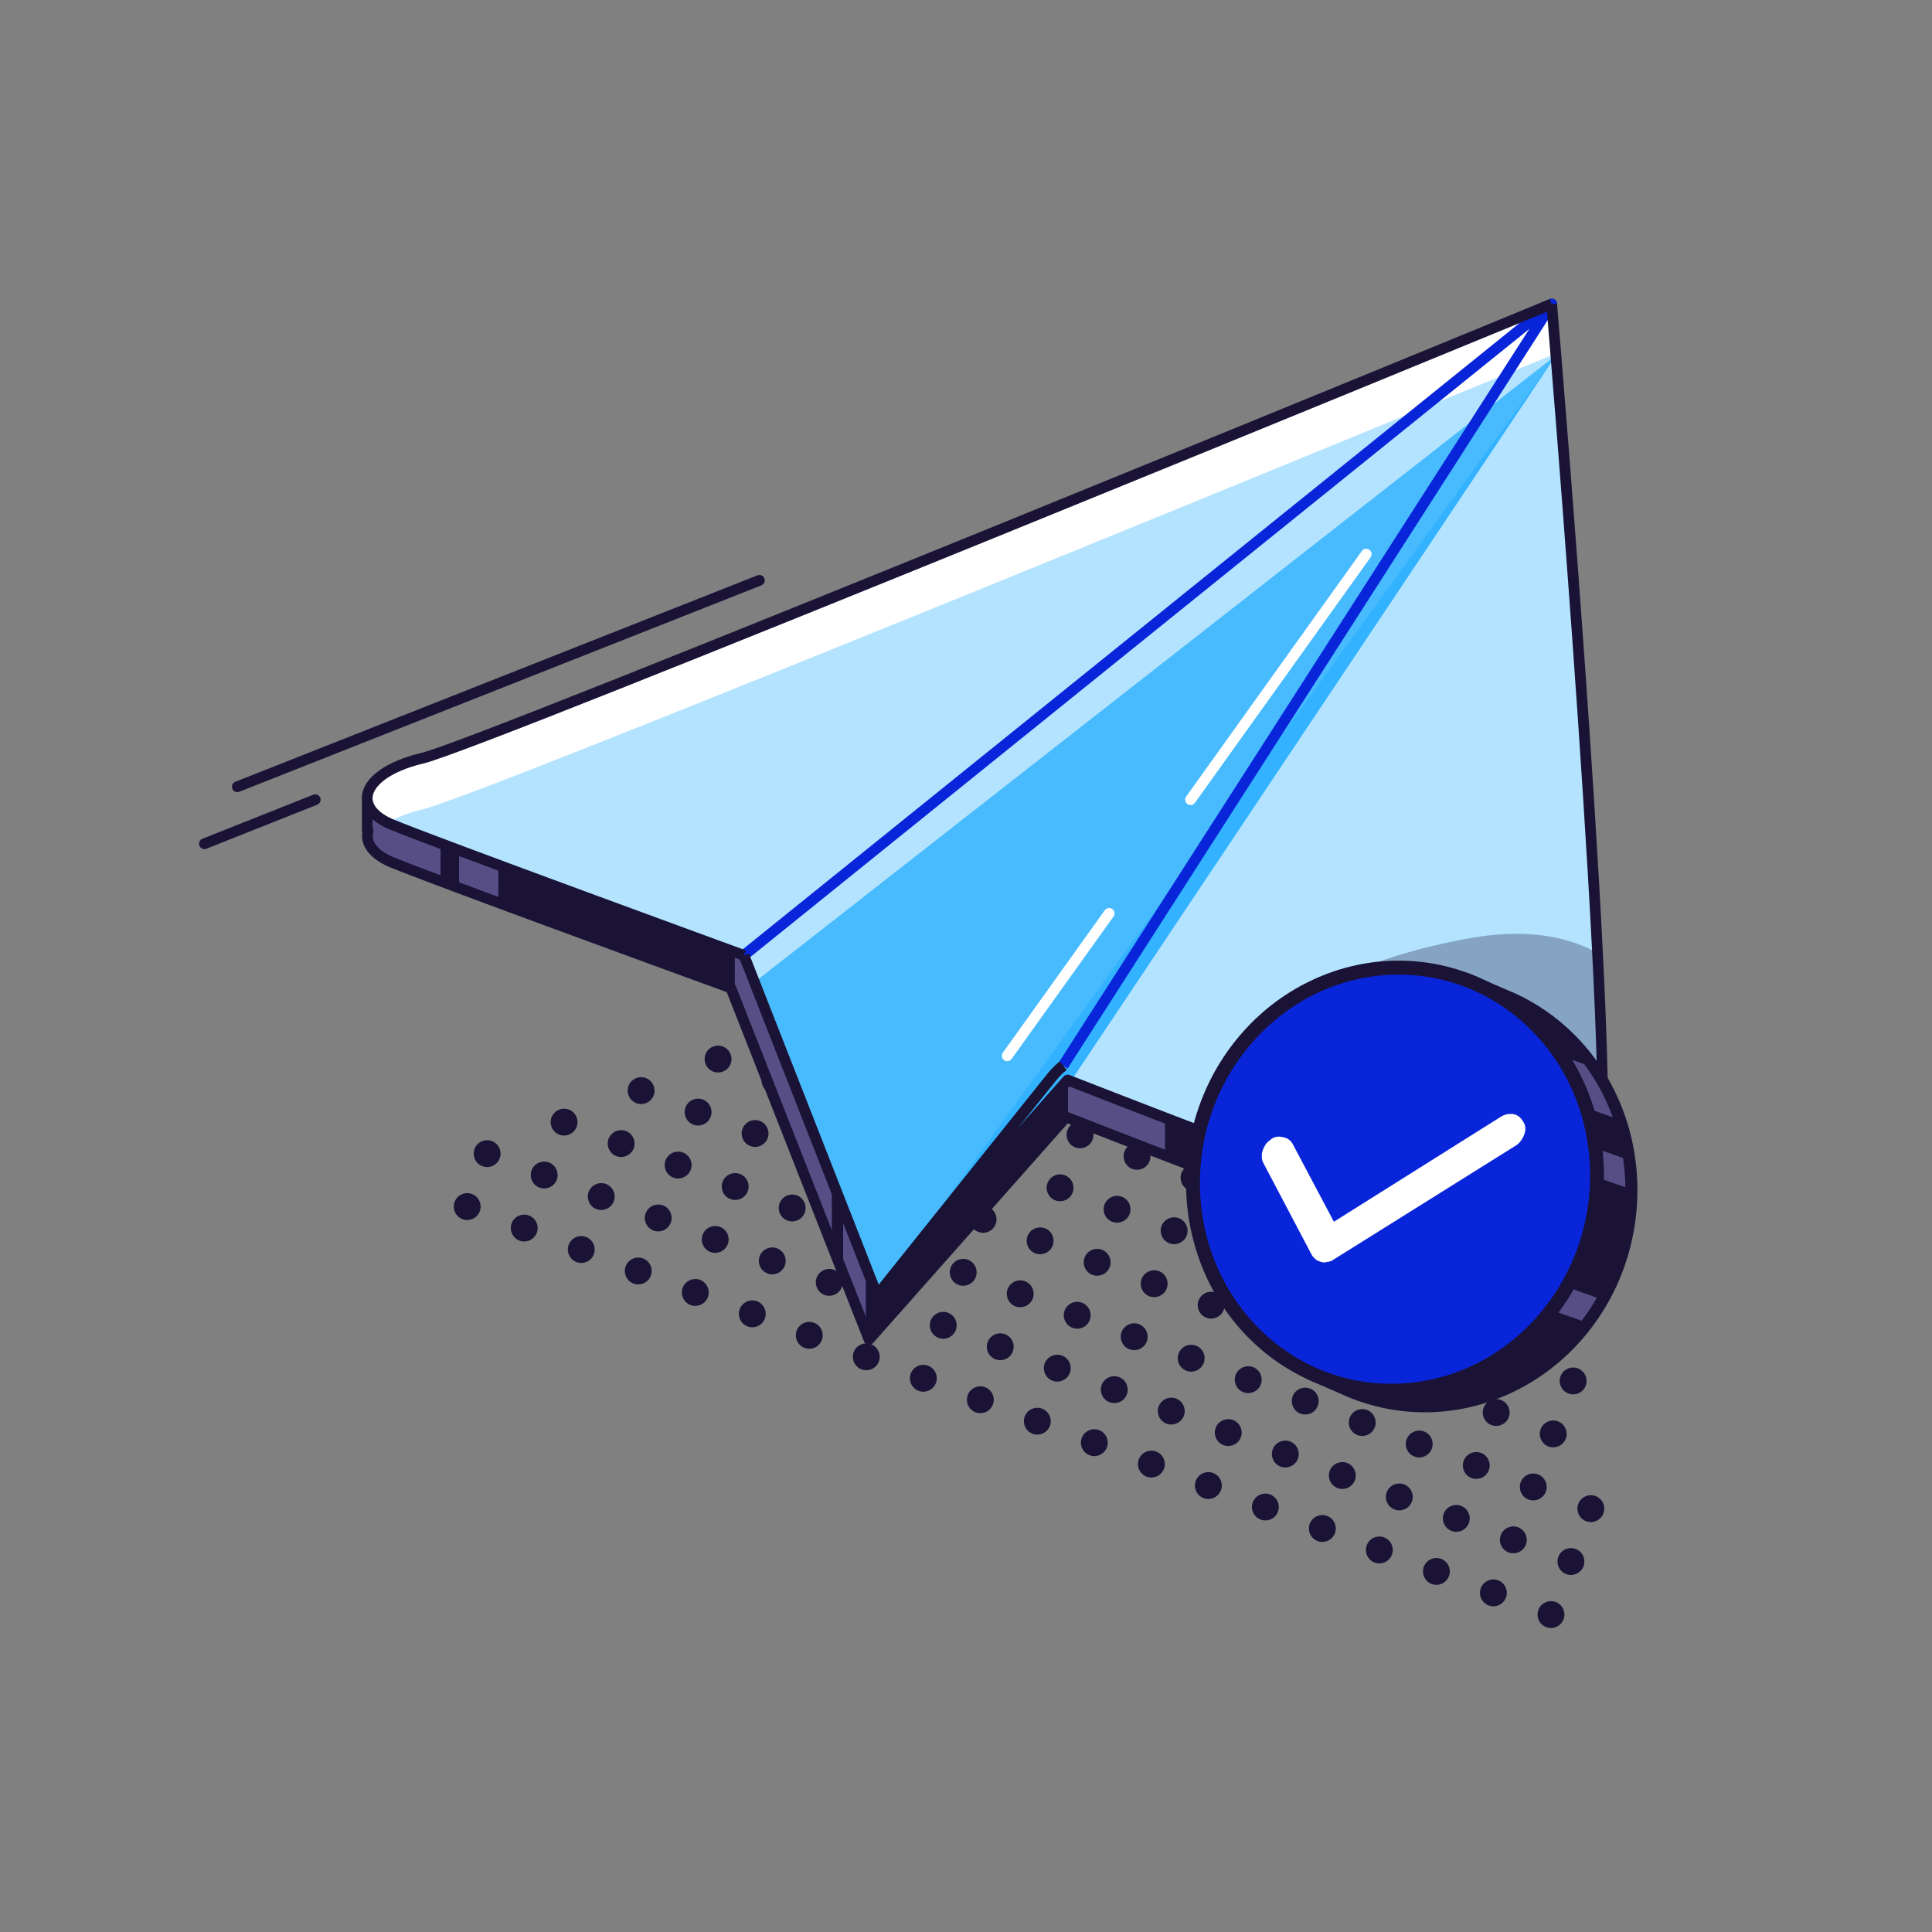 <svg width="200" height="200" viewBox="0 0 200 200" fill="none" xmlns="http://www.w3.org/2000/svg">
<rect x="0" y="0" width="200" height="200" fill="#808080" stroke="none"/>
<path d="M158.6 121.783C158.756 122.539 158.272 123.267 157.517 123.422C156.761 123.578 156.034 123.094 155.878 122.339C155.722 121.583 156.206 120.856 156.961 120.7C157.717 120.544 158.445 121.028 158.6 121.783Z" fill="#1A1336"/>
<path d="M152.7 119.561C152.856 120.317 152.372 121.045 151.617 121.2C150.861 121.356 150.133 120.872 149.978 120.117C149.822 119.361 150.306 118.633 151.061 118.478C151.817 118.322 152.544 118.806 152.7 119.561Z" fill="#1A1336"/>
<path d="M146.8 117.339C146.956 118.094 146.472 118.822 145.717 118.978C144.961 119.133 144.233 118.65 144.078 117.894C143.922 117.139 144.406 116.411 145.161 116.256C145.917 116.1 146.645 116.583 146.8 117.339Z" fill="#1A1336"/>
<path d="M140.9 115.122C141.056 115.878 140.572 116.606 139.817 116.761C139.061 116.917 138.333 116.433 138.178 115.678C138.022 114.922 138.506 114.194 139.261 114.039C140.017 113.883 140.744 114.367 140.9 115.122Z" fill="#1A1336"/>
<path d="M134.994 112.9C135.15 113.656 134.667 114.383 133.911 114.539C133.156 114.694 132.428 114.211 132.272 113.456C132.117 112.7 132.6 111.972 133.356 111.817C134.111 111.661 134.839 112.144 134.994 112.9Z" fill="#1A1336"/>
<path d="M129.095 110.678C129.25 111.433 128.767 112.161 128.011 112.317C127.256 112.472 126.528 111.989 126.372 111.233C126.217 110.478 126.7 109.75 127.456 109.595C128.211 109.439 128.939 109.922 129.095 110.678Z" fill="#1A1336"/>
<path d="M123.195 108.456C123.35 109.211 122.867 109.939 122.111 110.094C121.356 110.25 120.628 109.767 120.472 109.011C120.317 108.256 120.8 107.528 121.556 107.372C122.311 107.217 123.039 107.7 123.195 108.456Z" fill="#1A1336"/>
<path d="M117.295 106.233C117.45 106.989 116.967 107.717 116.211 107.872C115.456 108.028 114.728 107.545 114.572 106.789C114.417 106.033 114.9 105.306 115.656 105.15C116.411 104.995 117.139 105.478 117.295 106.233Z" fill="#1A1336"/>
<path d="M111.395 104.011C111.55 104.767 111.067 105.494 110.311 105.65C109.556 105.806 108.828 105.322 108.672 104.567C108.517 103.811 109 103.083 109.756 102.928C110.511 102.772 111.239 103.256 111.395 104.011Z" fill="#1A1336"/>
<path d="M105.489 101.794C105.645 102.55 105.161 103.278 104.406 103.433C103.65 103.589 102.922 103.106 102.767 102.35C102.611 101.594 103.095 100.867 103.85 100.711C104.606 100.556 105.334 101.039 105.489 101.794Z" fill="#1A1336"/>
<path d="M99.589 99.572C99.745 100.328 99.261 101.056 98.506 101.211C97.75 101.367 97.022 100.883 96.867 100.128C96.711 99.372 97.195 98.644 97.95 98.489C98.706 98.333 99.433 98.817 99.589 99.572Z" fill="#1A1336"/>
<path d="M162.439 129.489C162.595 130.244 162.111 130.972 161.356 131.128C160.6 131.283 159.872 130.8 159.717 130.044C159.561 129.289 160.045 128.561 160.8 128.406C161.556 128.25 162.284 128.733 162.439 129.489Z" fill="#1A1336"/>
<path d="M156.539 127.272C156.694 128.028 156.211 128.756 155.456 128.911C154.7 129.067 153.972 128.583 153.817 127.828C153.661 127.072 154.144 126.344 154.9 126.189C155.656 126.033 156.383 126.517 156.539 127.272Z" fill="#1A1336"/>
<path d="M150.639 125.05C150.795 125.806 150.311 126.533 149.556 126.689C148.8 126.845 148.072 126.361 147.917 125.606C147.761 124.85 148.245 124.122 149 123.967C149.756 123.811 150.483 124.295 150.639 125.05Z" fill="#1A1336"/>
<path d="M144.733 122.828C144.889 123.583 144.406 124.311 143.65 124.467C142.895 124.622 142.167 124.139 142.011 123.383C141.856 122.628 142.339 121.9 143.095 121.744C143.85 121.589 144.578 122.072 144.733 122.828Z" fill="#1A1336"/>
<path d="M138.833 120.606C138.989 121.361 138.506 122.089 137.75 122.244C136.994 122.4 136.267 121.917 136.111 121.161C135.956 120.406 136.439 119.678 137.194 119.522C137.95 119.367 138.678 119.85 138.833 120.606Z" fill="#1A1336"/>
<path d="M132.933 118.383C133.089 119.139 132.606 119.867 131.85 120.022C131.095 120.178 130.367 119.694 130.211 118.939C130.056 118.183 130.539 117.456 131.295 117.3C132.05 117.144 132.778 117.628 132.933 118.383Z" fill="#1A1336"/>
<path d="M127.034 116.161C127.189 116.917 126.706 117.644 125.95 117.8C125.195 117.956 124.467 117.472 124.311 116.717C124.156 115.961 124.639 115.233 125.395 115.078C126.15 114.922 126.878 115.406 127.034 116.161Z" fill="#1A1336"/>
<path d="M121.128 113.939C121.283 114.694 120.8 115.422 120.044 115.578C119.289 115.733 118.561 115.25 118.406 114.494C118.25 113.739 118.733 113.011 119.489 112.856C120.244 112.7 120.972 113.183 121.128 113.939Z" fill="#1A1336"/>
<path d="M115.228 111.722C115.383 112.478 114.9 113.206 114.145 113.361C113.389 113.517 112.661 113.033 112.506 112.278C112.35 111.522 112.833 110.795 113.589 110.639C114.345 110.483 115.072 110.967 115.228 111.722Z" fill="#1A1336"/>
<path d="M109.328 109.5C109.484 110.256 109 110.983 108.245 111.139C107.489 111.294 106.761 110.811 106.606 110.056C106.45 109.3 106.934 108.572 107.689 108.417C108.445 108.261 109.172 108.744 109.328 109.5Z" fill="#1A1336"/>
<path d="M103.428 107.278C103.583 108.033 103.1 108.761 102.345 108.917C101.589 109.072 100.861 108.589 100.706 107.833C100.55 107.078 101.033 106.35 101.789 106.195C102.545 106.039 103.272 106.522 103.428 107.278Z" fill="#1A1336"/>
<path d="M97.522 105.056C97.678 105.811 97.195 106.539 96.439 106.694C95.683 106.85 94.956 106.367 94.8 105.611C94.644 104.856 95.128 104.128 95.883 103.972C96.639 103.817 97.367 104.3 97.522 105.056Z" fill="#1A1336"/>
<path d="M91.622 102.833C91.778 103.589 91.295 104.317 90.539 104.472C89.784 104.628 89.056 104.145 88.9 103.389C88.745 102.633 89.228 101.906 89.984 101.75C90.739 101.594 91.467 102.078 91.622 102.833Z" fill="#1A1336"/>
<path d="M160.378 134.972C160.533 135.728 160.05 136.456 159.294 136.611C158.539 136.767 157.811 136.283 157.656 135.528C157.5 134.772 157.983 134.045 158.739 133.889C159.494 133.733 160.222 134.217 160.378 134.972Z" fill="#1A1336"/>
<path d="M154.472 132.75C154.628 133.506 154.145 134.233 153.389 134.389C152.633 134.544 151.906 134.061 151.75 133.306C151.594 132.55 152.078 131.822 152.833 131.667C153.589 131.511 154.317 131.994 154.472 132.75Z" fill="#1A1336"/>
<path d="M148.572 130.528C148.728 131.283 148.245 132.011 147.489 132.167C146.733 132.322 146.006 131.839 145.85 131.083C145.695 130.328 146.178 129.6 146.933 129.445C147.689 129.289 148.417 129.772 148.572 130.528Z" fill="#1A1336"/>
<path d="M142.672 128.306C142.828 129.061 142.344 129.789 141.589 129.944C140.833 130.1 140.106 129.617 139.95 128.861C139.794 128.106 140.278 127.378 141.033 127.222C141.789 127.067 142.517 127.55 142.672 128.306Z" fill="#1A1336"/>
<path d="M136.772 126.083C136.928 126.839 136.445 127.567 135.689 127.722C134.933 127.878 134.206 127.394 134.05 126.639C133.895 125.883 134.378 125.156 135.133 125C135.889 124.844 136.617 125.328 136.772 126.083Z" fill="#1A1336"/>
<path d="M130.867 123.867C131.022 124.622 130.539 125.35 129.783 125.506C129.028 125.661 128.3 125.178 128.145 124.422C127.989 123.667 128.472 122.939 129.228 122.783C129.983 122.628 130.711 123.111 130.867 123.867Z" fill="#1A1336"/>
<path d="M124.967 121.644C125.122 122.4 124.639 123.128 123.883 123.283C123.128 123.439 122.4 122.956 122.244 122.2C122.089 121.444 122.572 120.717 123.328 120.561C124.083 120.406 124.811 120.889 124.967 121.644Z" fill="#1A1336"/>
<path d="M119.067 119.422C119.222 120.178 118.739 120.906 117.983 121.061C117.228 121.217 116.5 120.733 116.345 119.978C116.189 119.222 116.672 118.494 117.428 118.339C118.183 118.183 118.911 118.667 119.067 119.422Z" fill="#1A1336"/>
<path d="M113.167 117.2C113.322 117.956 112.839 118.683 112.084 118.839C111.328 118.995 110.6 118.511 110.445 117.756C110.289 117 110.772 116.272 111.528 116.117C112.284 115.961 113.011 116.445 113.167 117.2Z" fill="#1A1336"/>
<path d="M107.267 114.978C107.422 115.733 106.939 116.461 106.183 116.617C105.428 116.772 104.7 116.289 104.544 115.533C104.389 114.778 104.872 114.05 105.628 113.894C106.383 113.739 107.111 114.222 107.267 114.978Z" fill="#1A1336"/>
<path d="M101.361 112.756C101.517 113.511 101.033 114.239 100.278 114.395C99.522 114.55 98.794 114.067 98.639 113.311C98.483 112.556 98.967 111.828 99.722 111.672C100.478 111.517 101.206 112 101.361 112.756Z" fill="#1A1336"/>
<path d="M95.461 110.533C95.617 111.289 95.133 112.017 94.378 112.172C93.622 112.328 92.895 111.844 92.739 111.089C92.584 110.333 93.067 109.606 93.822 109.45C94.578 109.294 95.306 109.778 95.461 110.533Z" fill="#1A1336"/>
<path d="M89.561 108.317C89.717 109.072 89.233 109.8 88.478 109.956C87.722 110.111 86.995 109.628 86.839 108.872C86.683 108.117 87.167 107.389 87.922 107.233C88.678 107.078 89.406 107.561 89.561 108.317Z" fill="#1A1336"/>
<path d="M83.661 106.094C83.817 106.85 83.334 107.578 82.578 107.733C81.822 107.889 81.095 107.406 80.939 106.65C80.784 105.894 81.267 105.167 82.022 105.011C82.778 104.856 83.506 105.339 83.661 106.094Z" fill="#1A1336"/>
<path d="M164.211 142.678C164.367 143.433 163.884 144.161 163.128 144.317C162.372 144.472 161.645 143.989 161.489 143.233C161.334 142.478 161.817 141.75 162.572 141.595C163.328 141.439 164.056 141.922 164.211 142.678Z" fill="#1A1336"/>
<path d="M158.311 140.456C158.467 141.211 157.983 141.939 157.228 142.094C156.472 142.25 155.744 141.767 155.589 141.011C155.433 140.256 155.917 139.528 156.672 139.372C157.428 139.217 158.156 139.7 158.311 140.456Z" fill="#1A1336"/>
<path d="M152.411 138.233C152.567 138.989 152.083 139.717 151.328 139.872C150.572 140.028 149.845 139.544 149.689 138.789C149.533 138.033 150.017 137.306 150.772 137.15C151.528 136.994 152.256 137.478 152.411 138.233Z" fill="#1A1336"/>
<path d="M146.511 136.011C146.667 136.767 146.183 137.494 145.428 137.65C144.672 137.806 143.944 137.322 143.789 136.567C143.633 135.811 144.117 135.083 144.872 134.928C145.628 134.772 146.356 135.256 146.511 136.011Z" fill="#1A1336"/>
<path d="M140.606 133.794C140.761 134.55 140.278 135.278 139.522 135.433C138.767 135.589 138.039 135.106 137.883 134.35C137.728 133.594 138.211 132.867 138.967 132.711C139.722 132.556 140.45 133.039 140.606 133.794Z" fill="#1A1336"/>
<path d="M134.706 131.572C134.861 132.328 134.378 133.056 133.622 133.211C132.867 133.367 132.139 132.883 131.983 132.128C131.828 131.372 132.311 130.644 133.067 130.489C133.822 130.333 134.55 130.817 134.706 131.572Z" fill="#1A1336"/>
<path d="M128.806 129.35C128.961 130.106 128.478 130.833 127.722 130.989C126.967 131.144 126.239 130.661 126.084 129.906C125.928 129.15 126.411 128.422 127.167 128.267C127.922 128.111 128.65 128.594 128.806 129.35Z" fill="#1A1336"/>
<path d="M122.906 127.128C123.061 127.883 122.578 128.611 121.822 128.767C121.067 128.922 120.339 128.439 120.183 127.683C120.028 126.928 120.511 126.2 121.267 126.044C122.022 125.889 122.75 126.372 122.906 127.128Z" fill="#1A1336"/>
<path d="M117 124.906C117.156 125.661 116.672 126.389 115.917 126.544C115.161 126.7 114.433 126.217 114.278 125.461C114.122 124.706 114.606 123.978 115.361 123.822C116.117 123.667 116.845 124.15 117 124.906Z" fill="#1A1336"/>
<path d="M111.1 122.683C111.256 123.439 110.772 124.167 110.017 124.322C109.261 124.478 108.534 123.994 108.378 123.239C108.222 122.483 108.706 121.756 109.461 121.6C110.217 121.444 110.945 121.928 111.1 122.683Z" fill="#1A1336"/>
<path d="M105.2 120.467C105.356 121.222 104.872 121.95 104.117 122.106C103.361 122.261 102.633 121.778 102.478 121.022C102.322 120.267 102.806 119.539 103.561 119.383C104.317 119.228 105.044 119.711 105.2 120.467Z" fill="#1A1336"/>
<path d="M99.3 118.245C99.456 119 98.972 119.728 98.217 119.883C97.461 120.039 96.734 119.556 96.578 118.8C96.422 118.045 96.906 117.317 97.661 117.161C98.417 117.006 99.145 117.489 99.3 118.245Z" fill="#1A1336"/>
<path d="M93.395 116.022C93.55 116.778 93.067 117.506 92.311 117.661C91.556 117.817 90.828 117.333 90.672 116.578C90.517 115.822 91 115.094 91.756 114.939C92.511 114.783 93.239 115.267 93.395 116.022Z" fill="#1A1336"/>
<path d="M87.495 113.8C87.65 114.556 87.167 115.283 86.411 115.439C85.656 115.595 84.928 115.111 84.772 114.356C84.617 113.6 85.1 112.872 85.856 112.717C86.611 112.561 87.339 113.045 87.495 113.8Z" fill="#1A1336"/>
<path d="M81.595 111.578C81.75 112.333 81.267 113.061 80.511 113.217C79.756 113.372 79.028 112.889 78.872 112.133C78.717 111.378 79.2 110.65 79.956 110.494C80.711 110.339 81.439 110.822 81.595 111.578Z" fill="#1A1336"/>
<path d="M75.695 109.356C75.85 110.111 75.367 110.839 74.611 110.994C73.856 111.15 73.128 110.667 72.972 109.911C72.817 109.156 73.3 108.428 74.056 108.272C74.811 108.117 75.539 108.6 75.695 109.356Z" fill="#1A1336"/>
<path d="M162.15 148.161C162.306 148.917 161.822 149.644 161.067 149.8C160.311 149.956 159.583 149.472 159.428 148.717C159.272 147.961 159.756 147.233 160.511 147.078C161.267 146.922 161.994 147.406 162.15 148.161Z" fill="#1A1336"/>
<path d="M156.244 145.944C156.4 146.7 155.917 147.428 155.161 147.583C154.406 147.739 153.678 147.256 153.522 146.5C153.367 145.744 153.85 145.017 154.606 144.861C155.361 144.706 156.089 145.189 156.244 145.944Z" fill="#1A1336"/>
<path d="M150.345 143.722C150.5 144.478 150.017 145.206 149.261 145.361C148.506 145.517 147.778 145.033 147.622 144.278C147.467 143.522 147.95 142.795 148.706 142.639C149.461 142.483 150.189 142.967 150.345 143.722Z" fill="#1A1336"/>
<path d="M144.445 141.5C144.6 142.256 144.117 142.983 143.361 143.139C142.606 143.294 141.878 142.811 141.722 142.056C141.567 141.3 142.05 140.572 142.806 140.417C143.561 140.261 144.289 140.744 144.445 141.5Z" fill="#1A1336"/>
<path d="M138.545 139.278C138.7 140.033 138.217 140.761 137.461 140.917C136.706 141.072 135.978 140.589 135.822 139.833C135.667 139.078 136.15 138.35 136.906 138.195C137.661 138.039 138.389 138.522 138.545 139.278Z" fill="#1A1336"/>
<path d="M132.639 137.056C132.795 137.811 132.311 138.539 131.556 138.694C130.8 138.85 130.072 138.367 129.917 137.611C129.761 136.856 130.245 136.128 131 135.972C131.756 135.817 132.483 136.3 132.639 137.056Z" fill="#1A1336"/>
<path d="M126.739 134.833C126.895 135.589 126.411 136.317 125.656 136.472C124.9 136.628 124.172 136.144 124.017 135.389C123.861 134.633 124.345 133.906 125.1 133.75C125.856 133.594 126.584 134.078 126.739 134.833Z" fill="#1A1336"/>
<path d="M120.839 132.611C120.995 133.367 120.511 134.094 119.756 134.25C119 134.406 118.272 133.922 118.117 133.167C117.961 132.411 118.445 131.683 119.2 131.528C119.956 131.372 120.683 131.856 120.839 132.611Z" fill="#1A1336"/>
<path d="M114.939 130.394C115.095 131.15 114.611 131.878 113.856 132.033C113.1 132.189 112.372 131.706 112.217 130.95C112.061 130.194 112.545 129.467 113.3 129.311C114.056 129.156 114.784 129.639 114.939 130.394Z" fill="#1A1336"/>
<path d="M109.034 128.172C109.189 128.928 108.706 129.656 107.95 129.811C107.195 129.967 106.467 129.483 106.311 128.728C106.156 127.972 106.639 127.244 107.395 127.089C108.15 126.933 108.878 127.417 109.034 128.172Z" fill="#1A1336"/>
<path d="M103.133 125.95C103.289 126.706 102.806 127.433 102.05 127.589C101.295 127.745 100.567 127.261 100.411 126.506C100.256 125.75 100.739 125.022 101.495 124.867C102.25 124.711 102.978 125.195 103.133 125.95Z" fill="#1A1336"/>
<path d="M97.234 123.728C97.389 124.483 96.906 125.211 96.15 125.367C95.395 125.522 94.667 125.039 94.511 124.283C94.356 123.528 94.839 122.8 95.595 122.644C96.35 122.489 97.078 122.972 97.234 123.728Z" fill="#1A1336"/>
<path d="M91.333 121.506C91.489 122.261 91.006 122.989 90.25 123.145C89.495 123.3 88.767 122.817 88.611 122.061C88.456 121.306 88.939 120.578 89.695 120.422C90.45 120.267 91.178 120.75 91.333 121.506Z" fill="#1A1336"/>
<path d="M85.433 119.283C85.589 120.039 85.106 120.767 84.35 120.922C83.595 121.078 82.867 120.594 82.711 119.839C82.556 119.083 83.039 118.356 83.795 118.2C84.55 118.044 85.278 118.528 85.433 119.283Z" fill="#1A1336"/>
<path d="M79.528 117.061C79.683 117.817 79.2 118.545 78.445 118.7C77.689 118.856 76.961 118.372 76.806 117.617C76.65 116.861 77.133 116.133 77.889 115.978C78.645 115.822 79.372 116.306 79.528 117.061Z" fill="#1A1336"/>
<path d="M73.628 114.844C73.783 115.6 73.3 116.328 72.544 116.483C71.789 116.639 71.061 116.156 70.906 115.4C70.75 114.644 71.233 113.917 71.989 113.761C72.745 113.606 73.472 114.089 73.628 114.844Z" fill="#1A1336"/>
<path d="M67.728 112.622C67.883 113.378 67.4 114.106 66.645 114.261C65.889 114.417 65.161 113.933 65.006 113.178C64.85 112.422 65.333 111.694 66.089 111.539C66.845 111.383 67.572 111.867 67.728 112.622Z" fill="#1A1336"/>
<path d="M160.083 153.65C160.239 154.406 159.756 155.133 159 155.289C158.244 155.444 157.517 154.961 157.361 154.206C157.206 153.45 157.689 152.722 158.444 152.567C159.2 152.411 159.928 152.894 160.083 153.65Z" fill="#1A1336"/>
<path d="M166.045 155.894C166.2 156.65 165.717 157.378 164.961 157.533C164.206 157.689 163.478 157.206 163.322 156.45C163.167 155.694 163.65 154.967 164.406 154.811C165.161 154.656 165.889 155.139 166.045 155.894Z" fill="#1A1336"/>
<path d="M154.183 151.428C154.339 152.183 153.856 152.911 153.1 153.067C152.345 153.222 151.617 152.739 151.461 151.983C151.306 151.228 151.789 150.5 152.545 150.344C153.3 150.189 154.028 150.672 154.183 151.428Z" fill="#1A1336"/>
<path d="M148.278 149.206C148.433 149.961 147.95 150.689 147.195 150.844C146.439 151 145.711 150.517 145.556 149.761C145.4 149.006 145.884 148.278 146.639 148.122C147.395 147.967 148.122 148.45 148.278 149.206Z" fill="#1A1336"/>
<path d="M142.378 146.983C142.533 147.739 142.05 148.467 141.294 148.622C140.539 148.778 139.811 148.294 139.656 147.539C139.5 146.783 139.983 146.056 140.739 145.9C141.494 145.744 142.222 146.228 142.378 146.983Z" fill="#1A1336"/>
<path d="M136.478 144.761C136.633 145.517 136.15 146.244 135.395 146.4C134.639 146.556 133.911 146.072 133.756 145.317C133.6 144.561 134.083 143.833 134.839 143.678C135.595 143.522 136.322 144.006 136.478 144.761Z" fill="#1A1336"/>
<path d="M130.578 142.544C130.734 143.3 130.25 144.028 129.495 144.183C128.739 144.339 128.011 143.856 127.856 143.1C127.7 142.344 128.184 141.617 128.939 141.461C129.695 141.306 130.422 141.789 130.578 142.544Z" fill="#1A1336"/>
<path d="M124.672 140.322C124.828 141.078 124.344 141.806 123.589 141.961C122.833 142.117 122.106 141.633 121.95 140.878C121.794 140.122 122.278 139.394 123.033 139.239C123.789 139.083 124.517 139.567 124.672 140.322Z" fill="#1A1336"/>
<path d="M118.772 138.1C118.928 138.856 118.445 139.583 117.689 139.739C116.933 139.894 116.206 139.411 116.05 138.656C115.895 137.9 116.378 137.172 117.133 137.017C117.889 136.861 118.617 137.344 118.772 138.1Z" fill="#1A1336"/>
<path d="M112.872 135.878C113.028 136.633 112.545 137.361 111.789 137.517C111.034 137.672 110.306 137.189 110.15 136.433C109.995 135.678 110.478 134.95 111.234 134.794C111.989 134.639 112.717 135.122 112.872 135.878Z" fill="#1A1336"/>
<path d="M106.972 133.656C107.128 134.411 106.645 135.139 105.889 135.295C105.133 135.45 104.406 134.967 104.25 134.211C104.094 133.456 104.578 132.728 105.333 132.572C106.089 132.417 106.817 132.9 106.972 133.656Z" fill="#1A1336"/>
<path d="M101.072 131.433C101.228 132.189 100.745 132.917 99.989 133.072C99.234 133.228 98.506 132.744 98.35 131.989C98.195 131.233 98.678 130.506 99.433 130.35C100.189 130.194 100.917 130.678 101.072 131.433Z" fill="#1A1336"/>
<path d="M95.167 129.211C95.322 129.967 94.839 130.694 94.084 130.85C93.328 131.006 92.6 130.522 92.445 129.767C92.289 129.011 92.772 128.283 93.528 128.128C94.284 127.972 95.011 128.456 95.167 129.211Z" fill="#1A1336"/>
<path d="M89.267 126.995C89.422 127.75 88.939 128.478 88.183 128.633C87.428 128.789 86.7 128.306 86.544 127.55C86.389 126.795 86.872 126.067 87.628 125.911C88.383 125.756 89.111 126.239 89.267 126.995Z" fill="#1A1336"/>
<path d="M83.367 124.772C83.522 125.528 83.039 126.256 82.284 126.411C81.528 126.567 80.8 126.083 80.645 125.328C80.489 124.572 80.972 123.844 81.728 123.689C82.484 123.533 83.211 124.017 83.367 124.772Z" fill="#1A1336"/>
<path d="M77.467 122.55C77.622 123.306 77.139 124.033 76.383 124.189C75.628 124.345 74.9 123.861 74.744 123.106C74.589 122.35 75.072 121.622 75.828 121.467C76.583 121.311 77.311 121.795 77.467 122.55Z" fill="#1A1336"/>
<path d="M71.561 120.328C71.717 121.083 71.233 121.811 70.478 121.967C69.722 122.122 68.995 121.639 68.839 120.883C68.683 120.128 69.167 119.4 69.922 119.244C70.678 119.089 71.406 119.572 71.561 120.328Z" fill="#1A1336"/>
<path d="M65.661 118.106C65.817 118.861 65.334 119.589 64.578 119.744C63.822 119.9 63.095 119.417 62.939 118.661C62.783 117.906 63.267 117.178 64.022 117.022C64.778 116.867 65.506 117.35 65.661 118.106Z" fill="#1A1336"/>
<path d="M59.756 115.883C59.911 116.639 59.428 117.367 58.672 117.522C57.917 117.678 57.189 117.194 57.033 116.439C56.878 115.683 57.361 114.956 58.117 114.8C58.872 114.644 59.6 115.128 59.756 115.883Z" fill="#1A1336"/>
<path d="M158.022 159.128C158.178 159.883 157.695 160.611 156.939 160.767C156.183 160.922 155.456 160.439 155.3 159.683C155.145 158.928 155.628 158.2 156.383 158.044C157.139 157.889 157.867 158.372 158.022 159.128Z" fill="#1A1336"/>
<path d="M163.984 161.372C164.139 162.128 163.656 162.856 162.9 163.011C162.145 163.167 161.417 162.683 161.261 161.928C161.106 161.172 161.589 160.444 162.345 160.289C163.1 160.133 163.828 160.617 163.984 161.372Z" fill="#1A1336"/>
<path d="M152.117 156.906C152.272 157.661 151.789 158.389 151.033 158.544C150.278 158.7 149.55 158.217 149.395 157.461C149.239 156.706 149.722 155.978 150.478 155.822C151.233 155.667 151.961 156.15 152.117 156.906Z" fill="#1A1336"/>
<path d="M146.217 154.683C146.372 155.439 145.889 156.167 145.133 156.322C144.378 156.478 143.65 155.994 143.494 155.239C143.339 154.483 143.822 153.756 144.578 153.6C145.333 153.444 146.061 153.928 146.217 154.683Z" fill="#1A1336"/>
<path d="M140.317 152.467C140.472 153.222 139.989 153.95 139.233 154.106C138.478 154.261 137.75 153.778 137.595 153.022C137.439 152.267 137.922 151.539 138.678 151.383C139.433 151.228 140.161 151.711 140.317 152.467Z" fill="#1A1336"/>
<path d="M134.417 150.245C134.572 151 134.089 151.728 133.334 151.883C132.578 152.039 131.85 151.556 131.695 150.8C131.539 150.045 132.022 149.317 132.778 149.161C133.534 149.006 134.261 149.489 134.417 150.245Z" fill="#1A1336"/>
<path d="M128.511 148.022C128.667 148.778 128.184 149.506 127.428 149.661C126.672 149.817 125.945 149.333 125.789 148.578C125.634 147.822 126.117 147.094 126.872 146.939C127.628 146.783 128.356 147.267 128.511 148.022Z" fill="#1A1336"/>
<path d="M122.611 145.8C122.767 146.556 122.283 147.283 121.528 147.439C120.772 147.595 120.045 147.111 119.889 146.356C119.733 145.6 120.217 144.872 120.972 144.717C121.728 144.561 122.456 145.045 122.611 145.8Z" fill="#1A1336"/>
<path d="M116.711 143.578C116.867 144.333 116.384 145.061 115.628 145.217C114.872 145.372 114.145 144.889 113.989 144.133C113.834 143.378 114.317 142.65 115.072 142.494C115.828 142.339 116.556 142.822 116.711 143.578Z" fill="#1A1336"/>
<path d="M110.811 141.356C110.967 142.111 110.483 142.839 109.728 142.994C108.972 143.15 108.244 142.667 108.089 141.911C107.933 141.156 108.417 140.428 109.172 140.272C109.928 140.117 110.656 140.6 110.811 141.356Z" fill="#1A1336"/>
<path d="M104.906 139.139C105.061 139.894 104.578 140.622 103.822 140.778C103.067 140.933 102.339 140.45 102.183 139.694C102.028 138.939 102.511 138.211 103.267 138.056C104.022 137.9 104.75 138.383 104.906 139.139Z" fill="#1A1336"/>
<path d="M99.006 136.917C99.161 137.672 98.678 138.4 97.922 138.556C97.167 138.711 96.439 138.228 96.284 137.472C96.128 136.717 96.611 135.989 97.367 135.833C98.122 135.678 98.85 136.161 99.006 136.917Z" fill="#1A1336"/>
<path d="M93.106 134.694C93.261 135.45 92.778 136.178 92.022 136.333C91.267 136.489 90.539 136.006 90.383 135.25C90.228 134.494 90.711 133.767 91.467 133.611C92.222 133.456 92.95 133.939 93.106 134.694Z" fill="#1A1336"/>
<path d="M87.206 132.472C87.361 133.228 86.878 133.956 86.122 134.111C85.367 134.267 84.639 133.783 84.484 133.028C84.328 132.272 84.811 131.545 85.567 131.389C86.322 131.233 87.05 131.717 87.206 132.472Z" fill="#1A1336"/>
<path d="M81.306 130.25C81.461 131.006 80.978 131.733 80.222 131.889C79.467 132.044 78.739 131.561 78.584 130.806C78.428 130.05 78.911 129.322 79.667 129.167C80.422 129.011 81.15 129.494 81.306 130.25Z" fill="#1A1336"/>
<path d="M75.4 128.028C75.556 128.783 75.072 129.511 74.317 129.667C73.561 129.822 72.833 129.339 72.678 128.583C72.522 127.828 73.006 127.1 73.761 126.945C74.517 126.789 75.245 127.272 75.4 128.028Z" fill="#1A1336"/>
<path d="M69.5 125.806C69.656 126.561 69.172 127.289 68.417 127.444C67.661 127.6 66.933 127.117 66.778 126.361C66.622 125.606 67.106 124.878 67.861 124.722C68.617 124.567 69.345 125.05 69.5 125.806Z" fill="#1A1336"/>
<path d="M63.6 123.589C63.756 124.344 63.272 125.072 62.517 125.228C61.761 125.383 61.033 124.9 60.878 124.144C60.722 123.389 61.206 122.661 61.961 122.506C62.717 122.35 63.445 122.833 63.6 123.589Z" fill="#1A1336"/>
<path d="M57.694 121.361C57.85 122.117 57.367 122.844 56.611 123C55.856 123.156 55.128 122.672 54.972 121.917C54.817 121.161 55.3 120.433 56.056 120.278C56.811 120.122 57.539 120.606 57.694 121.361Z" fill="#1A1336"/>
<path d="M51.789 119.144C51.944 119.9 51.461 120.628 50.706 120.783C49.95 120.939 49.222 120.456 49.067 119.7C48.911 118.944 49.395 118.217 50.15 118.061C50.906 117.906 51.633 118.389 51.789 119.144Z" fill="#1A1336"/>
<path d="M155.956 164.617C156.111 165.372 155.628 166.1 154.872 166.256C154.117 166.411 153.389 165.928 153.233 165.172C153.078 164.417 153.561 163.689 154.317 163.533C155.072 163.378 155.8 163.861 155.956 164.617Z" fill="#1A1336"/>
<path d="M161.917 166.861C162.072 167.617 161.589 168.344 160.834 168.5C160.078 168.656 159.35 168.172 159.195 167.417C159.039 166.661 159.522 165.933 160.278 165.778C161.034 165.622 161.761 166.106 161.917 166.861Z" fill="#1A1336"/>
<path d="M150.056 162.394C150.211 163.15 149.728 163.878 148.972 164.033C148.217 164.189 147.489 163.706 147.334 162.95C147.178 162.194 147.661 161.467 148.417 161.311C149.172 161.156 149.9 161.639 150.056 162.394Z" fill="#1A1336"/>
<path d="M144.15 160.172C144.306 160.928 143.822 161.656 143.067 161.811C142.311 161.967 141.583 161.483 141.428 160.728C141.272 159.972 141.756 159.244 142.511 159.089C143.267 158.933 143.994 159.417 144.15 160.172Z" fill="#1A1336"/>
<path d="M138.25 157.95C138.406 158.706 137.922 159.433 137.167 159.589C136.411 159.744 135.683 159.261 135.528 158.506C135.372 157.75 135.856 157.022 136.611 156.867C137.367 156.711 138.095 157.194 138.25 157.95Z" fill="#1A1336"/>
<path d="M132.35 155.728C132.506 156.483 132.022 157.211 131.267 157.367C130.511 157.522 129.784 157.039 129.628 156.283C129.472 155.528 129.956 154.8 130.711 154.644C131.467 154.489 132.195 154.972 132.35 155.728Z" fill="#1A1336"/>
<path d="M126.45 153.506C126.606 154.261 126.122 154.989 125.367 155.144C124.611 155.3 123.883 154.817 123.728 154.061C123.572 153.306 124.056 152.578 124.811 152.422C125.567 152.267 126.295 152.75 126.45 153.506Z" fill="#1A1336"/>
<path d="M120.55 151.283C120.706 152.039 120.222 152.767 119.467 152.922C118.711 153.078 117.983 152.594 117.828 151.839C117.672 151.083 118.156 150.356 118.911 150.2C119.667 150.044 120.395 150.528 120.55 151.283Z" fill="#1A1336"/>
<path d="M114.645 149.067C114.8 149.822 114.317 150.55 113.561 150.706C112.806 150.861 112.078 150.378 111.922 149.622C111.767 148.867 112.25 148.139 113.006 147.983C113.761 147.828 114.489 148.311 114.645 149.067Z" fill="#1A1336"/>
<path d="M108.744 146.844C108.9 147.6 108.417 148.328 107.661 148.483C106.906 148.639 106.178 148.156 106.022 147.4C105.867 146.644 106.35 145.917 107.106 145.761C107.861 145.606 108.589 146.089 108.744 146.844Z" fill="#1A1336"/>
<path d="M102.845 144.622C103 145.378 102.517 146.106 101.761 146.261C101.006 146.417 100.278 145.933 100.122 145.178C99.967 144.422 100.45 143.694 101.206 143.539C101.961 143.383 102.689 143.867 102.845 144.622Z" fill="#1A1336"/>
<path d="M96.945 142.4C97.1 143.156 96.617 143.883 95.861 144.039C95.106 144.194 94.378 143.711 94.222 142.956C94.067 142.2 94.55 141.472 95.306 141.317C96.061 141.161 96.789 141.644 96.945 142.4Z" fill="#1A1336"/>
<path d="M91.039 140.178C91.195 140.933 90.711 141.661 89.956 141.817C89.2 141.972 88.472 141.489 88.317 140.733C88.161 139.978 88.644 139.25 89.4 139.095C90.156 138.939 90.883 139.422 91.039 140.178Z" fill="#1A1336"/>
<path d="M85.139 137.956C85.295 138.711 84.811 139.439 84.056 139.594C83.3 139.75 82.572 139.267 82.417 138.511C82.261 137.756 82.745 137.028 83.5 136.872C84.256 136.717 84.984 137.2 85.139 137.956Z" fill="#1A1336"/>
<path d="M79.239 135.733C79.395 136.489 78.911 137.217 78.156 137.372C77.4 137.528 76.672 137.044 76.517 136.289C76.361 135.533 76.845 134.806 77.6 134.65C78.356 134.494 79.084 134.978 79.239 135.733Z" fill="#1A1336"/>
<path d="M73.339 133.517C73.495 134.272 73.011 135 72.256 135.156C71.5 135.311 70.772 134.828 70.617 134.072C70.461 133.317 70.945 132.589 71.7 132.433C72.456 132.278 73.183 132.761 73.339 133.517Z" fill="#1A1336"/>
<path d="M67.433 131.294C67.589 132.05 67.106 132.778 66.35 132.933C65.595 133.089 64.867 132.606 64.711 131.85C64.556 131.094 65.039 130.367 65.795 130.211C66.55 130.056 67.278 130.539 67.433 131.294Z" fill="#1A1336"/>
<path d="M61.534 129.072C61.689 129.828 61.206 130.556 60.45 130.711C59.695 130.867 58.967 130.383 58.811 129.628C58.656 128.872 59.139 128.144 59.895 127.989C60.65 127.833 61.378 128.317 61.534 129.072Z" fill="#1A1336"/>
<path d="M55.628 126.85C55.783 127.606 55.3 128.333 54.544 128.489C53.789 128.644 53.061 128.161 52.906 127.406C52.75 126.65 53.233 125.922 53.989 125.767C54.745 125.611 55.472 126.094 55.628 126.85Z" fill="#1A1336"/>
<path d="M49.728 124.628C49.883 125.383 49.4 126.111 48.645 126.267C47.889 126.422 47.161 125.939 47.006 125.183C46.85 124.428 47.333 123.7 48.089 123.544C48.845 123.389 49.572 123.872 49.728 124.628Z" fill="#1A1336"/>
<path d="M160.967 115.867C161.122 116.622 160.639 117.35 159.883 117.506C159.128 117.661 158.4 117.178 158.244 116.422C158.089 115.667 158.572 114.939 159.328 114.783C160.083 114.628 160.811 115.111 160.967 115.867Z" fill="#1A1336"/>
<path d="M155.067 113.644C155.222 114.4 154.739 115.128 153.983 115.283C153.228 115.439 152.5 114.956 152.345 114.2C152.189 113.444 152.672 112.717 153.428 112.561C154.183 112.406 154.911 112.889 155.067 113.644Z" fill="#1A1336"/>
<path d="M149.167 111.422C149.322 112.178 148.839 112.906 148.084 113.061C147.328 113.217 146.6 112.733 146.445 111.978C146.289 111.222 146.772 110.494 147.528 110.339C148.284 110.183 149.011 110.667 149.167 111.422Z" fill="#1A1336"/>
<path d="M143.261 109.2C143.417 109.956 142.934 110.683 142.178 110.839C141.422 110.995 140.695 110.511 140.539 109.756C140.384 109 140.867 108.272 141.622 108.117C142.378 107.961 143.106 108.445 143.261 109.2Z" fill="#1A1336"/>
<path d="M137.361 106.978C137.517 107.733 137.033 108.461 136.278 108.617C135.522 108.772 134.795 108.289 134.639 107.533C134.483 106.778 134.967 106.05 135.722 105.894C136.478 105.739 137.206 106.222 137.361 106.978Z" fill="#1A1336"/>
<path d="M131.461 104.761C131.617 105.517 131.134 106.244 130.378 106.4C129.622 106.556 128.895 106.072 128.739 105.317C128.584 104.561 129.067 103.833 129.822 103.678C130.578 103.522 131.306 104.006 131.461 104.761Z" fill="#1A1336"/>
<path d="M125.561 102.539C125.717 103.295 125.233 104.022 124.478 104.178C123.722 104.333 122.994 103.85 122.839 103.095C122.683 102.339 123.167 101.611 123.922 101.456C124.678 101.3 125.406 101.783 125.561 102.539Z" fill="#1A1336"/>
<path d="M119.656 100.317C119.811 101.072 119.328 101.8 118.572 101.956C117.817 102.111 117.089 101.628 116.933 100.872C116.778 100.117 117.261 99.389 118.017 99.233C118.772 99.078 119.5 99.561 119.656 100.317Z" fill="#1A1336"/>
<path d="M113.756 98.094C113.911 98.85 113.428 99.578 112.672 99.733C111.917 99.889 111.189 99.406 111.033 98.65C110.878 97.894 111.361 97.167 112.117 97.011C112.872 96.856 113.6 97.339 113.756 98.094Z" fill="#1A1336"/>
<path d="M107.856 95.872C108.011 96.628 107.528 97.356 106.772 97.511C106.017 97.667 105.289 97.183 105.133 96.428C104.978 95.672 105.461 94.944 106.217 94.789C106.972 94.633 107.7 95.117 107.856 95.872Z" fill="#1A1336"/>
<path d="M157.428 107.733C157.583 108.489 157.1 109.217 156.345 109.372C155.589 109.528 154.861 109.045 154.706 108.289C154.55 107.533 155.033 106.806 155.789 106.65C156.545 106.495 157.272 106.978 157.428 107.733Z" fill="#1A1336"/>
<path d="M151.528 105.511C151.683 106.267 151.2 106.994 150.445 107.15C149.689 107.306 148.961 106.822 148.806 106.067C148.65 105.311 149.133 104.583 149.889 104.428C150.645 104.272 151.372 104.756 151.528 105.511Z" fill="#1A1336"/>
<path d="M145.628 103.289C145.783 104.045 145.3 104.772 144.544 104.928C143.789 105.083 143.061 104.6 142.906 103.845C142.75 103.089 143.233 102.361 143.989 102.206C144.744 102.05 145.472 102.533 145.628 103.289Z" fill="#1A1336"/>
<path d="M139.722 101.067C139.878 101.822 139.394 102.55 138.639 102.706C137.883 102.861 137.156 102.378 137 101.622C136.844 100.867 137.328 100.139 138.083 99.983C138.839 99.828 139.567 100.311 139.722 101.067Z" fill="#1A1336"/>
<path d="M133.822 98.844C133.978 99.6 133.495 100.328 132.739 100.483C131.983 100.639 131.256 100.156 131.1 99.4C130.945 98.644 131.428 97.917 132.183 97.761C132.939 97.606 133.667 98.089 133.822 98.844Z" fill="#1A1336"/>
<path d="M127.922 96.622C128.078 97.378 127.594 98.106 126.839 98.261C126.083 98.417 125.356 97.933 125.2 97.178C125.044 96.422 125.528 95.694 126.283 95.539C127.039 95.383 127.767 95.867 127.922 96.622Z" fill="#1A1336"/>
<path d="M122.022 94.4C122.178 95.156 121.695 95.883 120.939 96.039C120.183 96.195 119.456 95.711 119.3 94.956C119.145 94.2 119.628 93.472 120.383 93.317C121.139 93.161 121.867 93.644 122.022 94.4Z" fill="#1A1336"/>
<path d="M116.117 92.183C116.272 92.939 115.789 93.667 115.033 93.822C114.278 93.978 113.55 93.495 113.395 92.739C113.239 91.983 113.722 91.256 114.478 91.1C115.233 90.945 115.961 91.428 116.117 92.183Z" fill="#1A1336"/>
<path d="M159.795 101.811C159.95 102.567 159.467 103.295 158.711 103.45C157.956 103.606 157.228 103.122 157.072 102.367C156.917 101.611 157.4 100.883 158.156 100.728C158.911 100.572 159.639 101.056 159.795 101.811Z" fill="#1A1336"/>
<path d="M153.889 99.589C154.045 100.344 153.561 101.072 152.806 101.228C152.05 101.383 151.322 100.9 151.167 100.144C151.011 99.389 151.495 98.661 152.25 98.505C153.006 98.35 153.733 98.833 153.889 99.589Z" fill="#1A1336"/>
<path d="M147.989 97.367C148.145 98.122 147.661 98.85 146.906 99.006C146.15 99.161 145.422 98.678 145.267 97.922C145.111 97.167 145.595 96.439 146.35 96.283C147.106 96.128 147.834 96.611 147.989 97.367Z" fill="#1A1336"/>
<path d="M142.089 95.15C142.245 95.906 141.761 96.633 141.006 96.789C140.25 96.945 139.522 96.461 139.367 95.706C139.211 94.95 139.695 94.222 140.45 94.067C141.206 93.911 141.933 94.394 142.089 95.15Z" fill="#1A1336"/>
<path d="M136.189 92.928C136.345 93.683 135.861 94.411 135.106 94.567C134.35 94.722 133.622 94.239 133.467 93.483C133.311 92.728 133.795 92 134.55 91.844C135.306 91.689 136.034 92.172 136.189 92.928Z" fill="#1A1336"/>
<path d="M130.284 90.706C130.439 91.461 129.956 92.189 129.2 92.344C128.445 92.5 127.717 92.017 127.561 91.261C127.406 90.506 127.889 89.778 128.645 89.622C129.4 89.467 130.128 89.95 130.284 90.706Z" fill="#1A1336"/>
<path d="M124.383 88.483C124.539 89.239 124.056 89.967 123.3 90.122C122.545 90.278 121.817 89.794 121.661 89.039C121.506 88.283 121.989 87.556 122.745 87.4C123.5 87.245 124.228 87.728 124.383 88.483Z" fill="#1A1336"/>
<path d="M156.256 93.678C156.411 94.433 155.928 95.161 155.172 95.317C154.417 95.472 153.689 94.989 153.533 94.233C153.378 93.478 153.861 92.75 154.617 92.594C155.372 92.439 156.1 92.922 156.256 93.678Z" fill="#1A1336"/>
<path d="M150.35 91.456C150.506 92.211 150.022 92.939 149.267 93.094C148.511 93.25 147.784 92.767 147.628 92.011C147.472 91.256 147.956 90.528 148.711 90.372C149.467 90.217 150.195 90.7 150.35 91.456Z" fill="#1A1336"/>
<path d="M144.45 89.233C144.606 89.989 144.122 90.717 143.367 90.872C142.611 91.028 141.883 90.544 141.728 89.789C141.572 89.033 142.056 88.306 142.811 88.15C143.567 87.995 144.295 88.478 144.45 89.233Z" fill="#1A1336"/>
<path d="M138.55 87.011C138.706 87.767 138.222 88.495 137.467 88.65C136.711 88.806 135.983 88.322 135.828 87.567C135.672 86.811 136.156 86.083 136.911 85.928C137.667 85.772 138.395 86.256 138.55 87.011Z" fill="#1A1336"/>
<path d="M132.645 84.789C132.8 85.544 132.317 86.272 131.561 86.428C130.806 86.583 130.078 86.1 129.922 85.344C129.767 84.589 130.25 83.861 131.006 83.706C131.761 83.55 132.489 84.033 132.645 84.789Z" fill="#1A1336"/>
<path d="M158.617 87.761C158.772 88.517 158.289 89.245 157.533 89.4C156.778 89.556 156.05 89.072 155.895 88.317C155.739 87.561 156.222 86.833 156.978 86.678C157.733 86.522 158.461 87.006 158.617 87.761Z" fill="#1A1336"/>
<path d="M152.717 85.539C152.872 86.294 152.389 87.022 151.633 87.178C150.878 87.333 150.15 86.85 149.994 86.094C149.839 85.339 150.322 84.611 151.078 84.456C151.833 84.3 152.561 84.783 152.717 85.539Z" fill="#1A1336"/>
<path d="M146.811 83.311C146.967 84.067 146.483 84.794 145.728 84.95C144.972 85.106 144.244 84.622 144.089 83.867C143.933 83.111 144.417 82.383 145.172 82.228C145.928 82.072 146.656 82.556 146.811 83.311Z" fill="#1A1336"/>
<path d="M140.911 81.094C141.067 81.85 140.583 82.578 139.828 82.733C139.072 82.889 138.345 82.406 138.189 81.65C138.033 80.894 138.517 80.167 139.272 80.011C140.028 79.856 140.756 80.339 140.911 81.094Z" fill="#1A1336"/>
<path d="M155.072 79.622C155.228 80.378 154.745 81.106 153.989 81.261C153.233 81.417 152.506 80.933 152.35 80.178C152.195 79.422 152.678 78.694 153.433 78.539C154.189 78.383 154.917 78.867 155.072 79.622Z" fill="#1A1336"/>
<path d="M149.172 77.4C149.328 78.156 148.844 78.883 148.089 79.039C147.333 79.195 146.606 78.711 146.45 77.956C146.294 77.2 146.778 76.472 147.533 76.317C148.289 76.161 149.017 76.644 149.172 77.4Z" fill="#1A1336"/>
<path d="M157.439 73.706C157.595 74.461 157.111 75.189 156.356 75.344C155.6 75.5 154.872 75.017 154.717 74.261C154.561 73.506 155.045 72.778 155.8 72.622C156.556 72.467 157.284 72.95 157.439 73.706Z" fill="#1A1336"/>
<path d="M38.017 83.117V86.011L38.105 85.995C37.772 87.206 38.55 88.417 40.505 89.239C44.739 91.022 75.65 102.278 75.65 102.278L89.961 138.667L110.367 115.639C110.367 115.639 143.694 128.728 150.378 130.383C157.067 132.039 163.355 132.511 165.511 125.75C167.667 118.989 160.633 35.378 160.633 35.378V31.472L38.017 83.117Z" fill="#1A1336"/>
<path d="M149.65 130.189C149.917 130.267 150.161 130.328 150.378 130.383C152.211 130.839 154.011 131.2 155.705 131.35V113.156H149.65V130.189Z" fill="#574E86"/>
<path d="M165.894 116.428C165.861 114.567 165.8 112.489 165.717 110.244H159.839V131.178C162.422 130.617 164.456 129.044 165.511 125.75C165.722 125.094 165.844 123.7 165.894 121.739V116.428Z" fill="#574E86"/>
<path d="M45.611 79.917L38.011 83.117V86.011L38.1 85.994C37.767 87.206 38.544 88.417 40.5 89.239C41.328 89.589 43.172 90.3 45.605 91.217V79.922L45.611 79.917Z" fill="#574E86"/>
<path d="M47.522 91.928C48.789 92.4 50.156 92.911 51.589 93.445V77.4L47.522 79.111V91.928Z" fill="#574E86"/>
<path d="M76.067 103.333L86.111 128.878V93.055H76.067V103.333Z" fill="#574E86"/>
<path d="M110.561 115.717C111.455 116.067 115.444 117.628 120.605 119.617V85.294H110.561V115.717Z" fill="#574E86"/>
<path d="M87.283 131.856L89.633 137.828V98.356H87.283V131.856Z" fill="#574E86"/>
<path d="M89.961 139.222C89.928 139.222 89.894 139.222 89.867 139.211C89.678 139.178 89.516 139.05 89.444 138.867L75.228 102.706C72.35 101.656 44.289 91.428 40.294 89.745C38.328 88.917 37.311 87.611 37.5 86.2C37.478 86.139 37.467 86.072 37.467 86.006V83.111C37.467 82.889 37.6 82.683 37.805 82.6L160.417 30.961C160.589 30.889 160.783 30.906 160.939 31.011C161.094 31.117 161.189 31.289 161.189 31.472V35.378C161.472 38.75 168.211 119.133 166.044 125.917C163.717 133.194 156.75 132.528 150.25 130.917C143.9 129.344 114.344 117.789 110.528 116.294L90.378 139.033C90.272 139.156 90.122 139.222 89.961 139.222ZM38.572 85.695C38.655 85.828 38.683 85.989 38.639 86.144C38.372 87.117 39.128 88.061 40.722 88.728C44.894 90.483 75.533 101.644 75.844 101.756C75.994 101.811 76.111 101.928 76.172 102.072L90.15 137.622L109.955 115.272C110.111 115.1 110.361 115.039 110.572 115.122C110.905 115.256 143.939 128.217 150.517 129.844C156.828 131.406 162.944 131.972 164.989 125.583C167.089 119.006 160.155 36.261 160.083 35.428V32.311L38.572 83.489V85.695Z" fill="#1A1336"/>
<path d="M160.633 31.472C160.633 31.472 50.072 76.978 43.772 78.472C37.478 79.961 36.272 83.55 40.505 85.333C44.739 87.117 77.005 98.894 77.005 98.894L90.8 134.089L108.85 111.528C108.939 111.417 109.039 111.317 109.133 111.211C109.039 111.317 108.939 111.417 108.85 111.528L90.8 134.089L110.511 111.8C110.511 111.8 143.689 124.817 150.372 126.478C157.061 128.133 163.35 128.606 165.505 121.845C167.661 115.083 160.628 31.472 160.628 31.472H160.633Z" fill="white"/>
<g opacity="0.3">
<path d="M150.378 126.472C157.066 128.128 163.355 128.6 165.511 121.839C165.722 121.183 165.844 119.789 165.894 117.828C165.478 94.383 160.633 36.778 160.633 36.778L152.5 40.122C152.5 40.122 50.072 82.289 43.772 83.783C42.267 84.139 41.066 84.617 40.144 85.161C40.261 85.217 40.372 85.278 40.5 85.333C44.733 87.117 77 98.894 77 98.894L90.794 134.089L110.505 111.8C110.505 111.8 143.683 124.817 150.367 126.478L150.378 126.472Z" fill="#00A0FF"/>
</g>
<g opacity="0.6">
<path d="M160.661 37.106L78.1 101.683L90.805 134.089L110.517 111.8C110.517 111.8 110.633 111.844 110.844 111.928L160.683 37.367C160.678 37.267 160.667 37.178 160.661 37.106Z" fill="#00A0FF"/>
</g>
<g opacity="0.3">
<path d="M110.844 111.928L160.683 37.367L90.805 134.094L110.517 111.806C110.517 111.806 110.633 111.85 110.844 111.933V111.928Z" fill="#00A0FF"/>
</g>
<path d="M110.517 110.617L109.583 110.017L158.317 34.05L77.356 99.328L76.656 98.461L160.283 31.039C160.494 30.867 160.8 30.878 161.006 31.056C161.211 31.239 161.25 31.539 161.1 31.767L110.517 110.617Z" fill="#0925D9"/>
<path d="M76.817 99.417C76.494 99.3 44.483 87.611 40.289 85.844C38.378 85.039 37.35 83.789 37.467 82.417C37.628 80.489 39.939 78.811 43.644 77.933C49.828 76.467 159.316 31.417 160.422 30.961L160.844 31.989C156.328 33.85 50.172 77.533 43.9 79.017C40.105 79.917 38.661 81.461 38.572 82.511C38.5 83.378 39.283 84.217 40.717 84.822C44.889 86.578 76.872 98.255 77.194 98.378L76.811 99.422L76.817 99.417Z" fill="#1A1336"/>
<path d="M90.805 134.644C90.678 134.644 90.55 134.6 90.45 134.517C90.217 134.322 90.183 133.978 90.372 133.744L108.422 111.183C108.8 110.711 109.233 110.272 109.7 109.889L110.406 110.75C109.994 111.083 109.622 111.467 109.289 111.878L105.311 116.85L110.1 111.433C110.256 111.256 110.5 111.2 110.717 111.283C111.05 111.411 143.933 124.306 150.511 125.939C156.822 127.5 162.939 128.067 164.983 121.678C167.083 115.1 160.15 32.355 160.078 31.522L161.183 31.428C161.472 34.844 168.206 115.228 166.039 122.017C163.717 129.294 156.75 128.633 150.244 127.017C143.894 125.444 114.483 113.955 110.672 112.461L91.217 134.461C91.106 134.583 90.956 134.65 90.8 134.65L90.805 134.644Z" fill="#1A1336"/>
<path d="M90.805 134.644C90.805 134.644 90.75 134.644 90.722 134.639C90.528 134.611 90.361 134.478 90.289 134.294L76.494 99.1L77.528 98.695L90.972 132.994L108.422 111.183C108.8 110.711 109.233 110.272 109.7 109.889L110.405 110.75C109.994 111.083 109.622 111.467 109.289 111.878L91.239 134.439C91.133 134.572 90.972 134.65 90.805 134.65V134.644Z" fill="#1A1336"/>
<path d="M24.567 82C24.344 82 24.139 81.867 24.05 81.65C23.939 81.367 24.078 81.044 24.361 80.928L78.406 59.561C78.689 59.45 79.011 59.589 79.128 59.872C79.239 60.156 79.1 60.478 78.817 60.594L24.772 81.961C24.706 81.989 24.639 82 24.567 82Z" fill="#1A1336"/>
<path d="M21.161 87.9C20.939 87.9 20.733 87.767 20.644 87.55C20.528 87.267 20.672 86.945 20.955 86.828L32.428 82.267C32.711 82.156 33.033 82.294 33.15 82.578C33.261 82.861 33.122 83.183 32.839 83.3L21.367 87.861C21.3 87.889 21.228 87.9 21.161 87.9Z" fill="#1A1336"/>
<path d="M104.266 109.856C104.155 109.856 104.044 109.822 103.944 109.75C103.694 109.572 103.639 109.222 103.816 108.972L114.366 94.228C114.544 93.978 114.894 93.922 115.144 94.1C115.394 94.278 115.45 94.628 115.272 94.878L104.722 109.622C104.611 109.772 104.444 109.856 104.272 109.856H104.266Z" fill="white"/>
<path d="M123.244 83.339C123.133 83.339 123.022 83.305 122.922 83.233C122.672 83.055 122.616 82.706 122.794 82.456L140.978 57.039C141.155 56.789 141.505 56.733 141.755 56.911C142.005 57.089 142.061 57.439 141.883 57.689L123.7 83.106C123.589 83.255 123.422 83.339 123.25 83.339H123.244Z" fill="white"/>
<path opacity="0.3" d="M165.511 121.839C163.355 128.6 157.066 128.128 150.378 126.472L150.366 126.478C146.735 125.575 135.28 121.319 125.576 117.621C125.954 110.41 131.595 100.918 151.952 97.155C157.388 96.15 161.696 96.747 165.081 98.48C165.5 105.925 165.803 112.695 165.894 117.828C165.844 119.789 165.722 121.183 165.511 121.839Z" fill="#1A1336"/>
<path d="M147.489 145.575C144.755 145.575 142.1 145.025 139.583 143.947L139 143.697L136.122 142.436L136.244 142.125L135.849 141.841C134.949 141.202 134.105 140.497 133.338 139.741C124.971 131.53 124.654 117.596 132.633 108.684C136.677 104.161 142.366 101.572 148.233 101.572C149.345 101.572 150.484 101.672 151.622 101.867L152.117 101.95L152.278 101.545L155.734 103.028C155.951 103.117 156.151 103.206 156.351 103.295L156.623 103.417C158.751 104.4 160.69 105.739 162.384 107.406C170.751 115.618 171.068 129.546 163.09 138.463C159.045 142.986 153.356 145.58 147.489 145.58V145.575Z" fill="#1A1336"/>
<path d="M132.638 108.689C132.283 109.084 131.949 109.495 131.633 109.912L168.874 123.129C168.874 122.118 168.801 121.107 168.668 120.107L133.622 107.667C133.288 107.995 132.955 108.334 132.638 108.689Z" fill="#574E86"/>
<path d="M126.86 123.64L164.334 136.941C164.912 136.169 165.429 135.369 165.896 134.546L127.077 120.768C126.943 121.723 126.871 122.679 126.86 123.64Z" fill="#574E86"/>
<path d="M136.922 105.001L167.69 115.918C167.051 114.012 166.157 112.195 165.001 110.512L142.328 102.467C140.428 103.045 138.605 103.895 136.922 105.001Z" fill="#574E86"/>
<path d="M148.239 102.194C149.317 102.194 150.423 102.289 151.523 102.478L152.517 102.65L152.628 102.367L155.523 103.611C155.717 103.689 155.912 103.778 156.117 103.867L156.29 103.939L156.367 103.978C158.429 104.928 160.312 106.234 161.957 107.845C170.09 115.823 170.396 129.374 162.634 138.046C158.706 142.436 153.189 144.952 147.495 144.952C144.85 144.952 142.272 144.419 139.839 143.374L139.416 143.197L136.933 142.108L137.016 141.902L136.227 141.341C135.355 140.719 134.533 140.035 133.788 139.308C125.655 131.329 125.349 117.779 133.111 109.106C137.039 104.717 142.556 102.2 148.25 102.2M151.95 100.728L151.739 101.261C150.595 101.067 149.428 100.961 148.25 100.961C142.206 100.961 136.35 103.628 132.183 108.284C123.988 117.445 124.316 131.763 132.916 140.202C133.727 140.997 134.594 141.719 135.5 142.363L135.338 142.774L139.35 144.53C141.9 145.625 144.661 146.202 147.5 146.202C153.545 146.202 159.401 143.536 163.568 138.88C171.763 129.718 171.435 115.401 162.834 106.961C161.073 105.233 159.062 103.856 156.895 102.856L156.612 102.733C156.406 102.644 156.201 102.55 155.99 102.467L151.95 100.728Z" fill="#1A1336"/>
<path d="M159.367 105.45C155.423 101.578 150.239 99.445 144.783 99.445C138.738 99.445 132.883 102.111 128.716 106.767C120.521 115.929 120.849 130.246 129.449 138.686C133.394 142.558 138.577 144.691 144.033 144.691C150.078 144.691 155.934 142.025 160.101 137.369C168.296 128.207 167.968 113.89 159.367 105.45Z" fill="#1A1336"/>
<path d="M159.023 136.402C166.723 127.796 166.429 114.401 158.356 106.484C150.283 98.567 137.499 99.122 129.799 107.734C122.099 116.34 122.393 129.735 130.466 137.658C138.538 145.575 151.322 145.019 159.023 136.408V136.402Z" fill="#0925D9"/>
<path d="M136.755 130.635C136.544 130.563 136.333 130.496 136.177 130.352C136.022 130.213 135.866 130.069 135.766 129.858L130.793 120.413C130.693 120.201 130.593 119.99 130.632 119.779C130.599 119.568 130.627 119.285 130.727 119.074C130.76 118.862 130.932 118.651 131.032 118.44C131.205 118.229 131.382 118.09 131.566 117.946C131.927 117.662 132.388 117.596 132.877 117.735C133.288 117.807 133.666 118.085 133.866 118.512L138.083 126.474L155.456 115.551C155.828 115.34 156.289 115.268 156.7 115.34C157.112 115.412 157.423 115.69 157.689 116.118C157.956 116.54 157.951 116.962 157.812 117.385C157.673 117.807 157.4 118.229 157.039 118.512L137.999 130.424C137.822 130.563 137.56 130.635 137.36 130.635C137.172 130.708 136.966 130.708 136.755 130.635Z" fill="white"/>
</svg>
